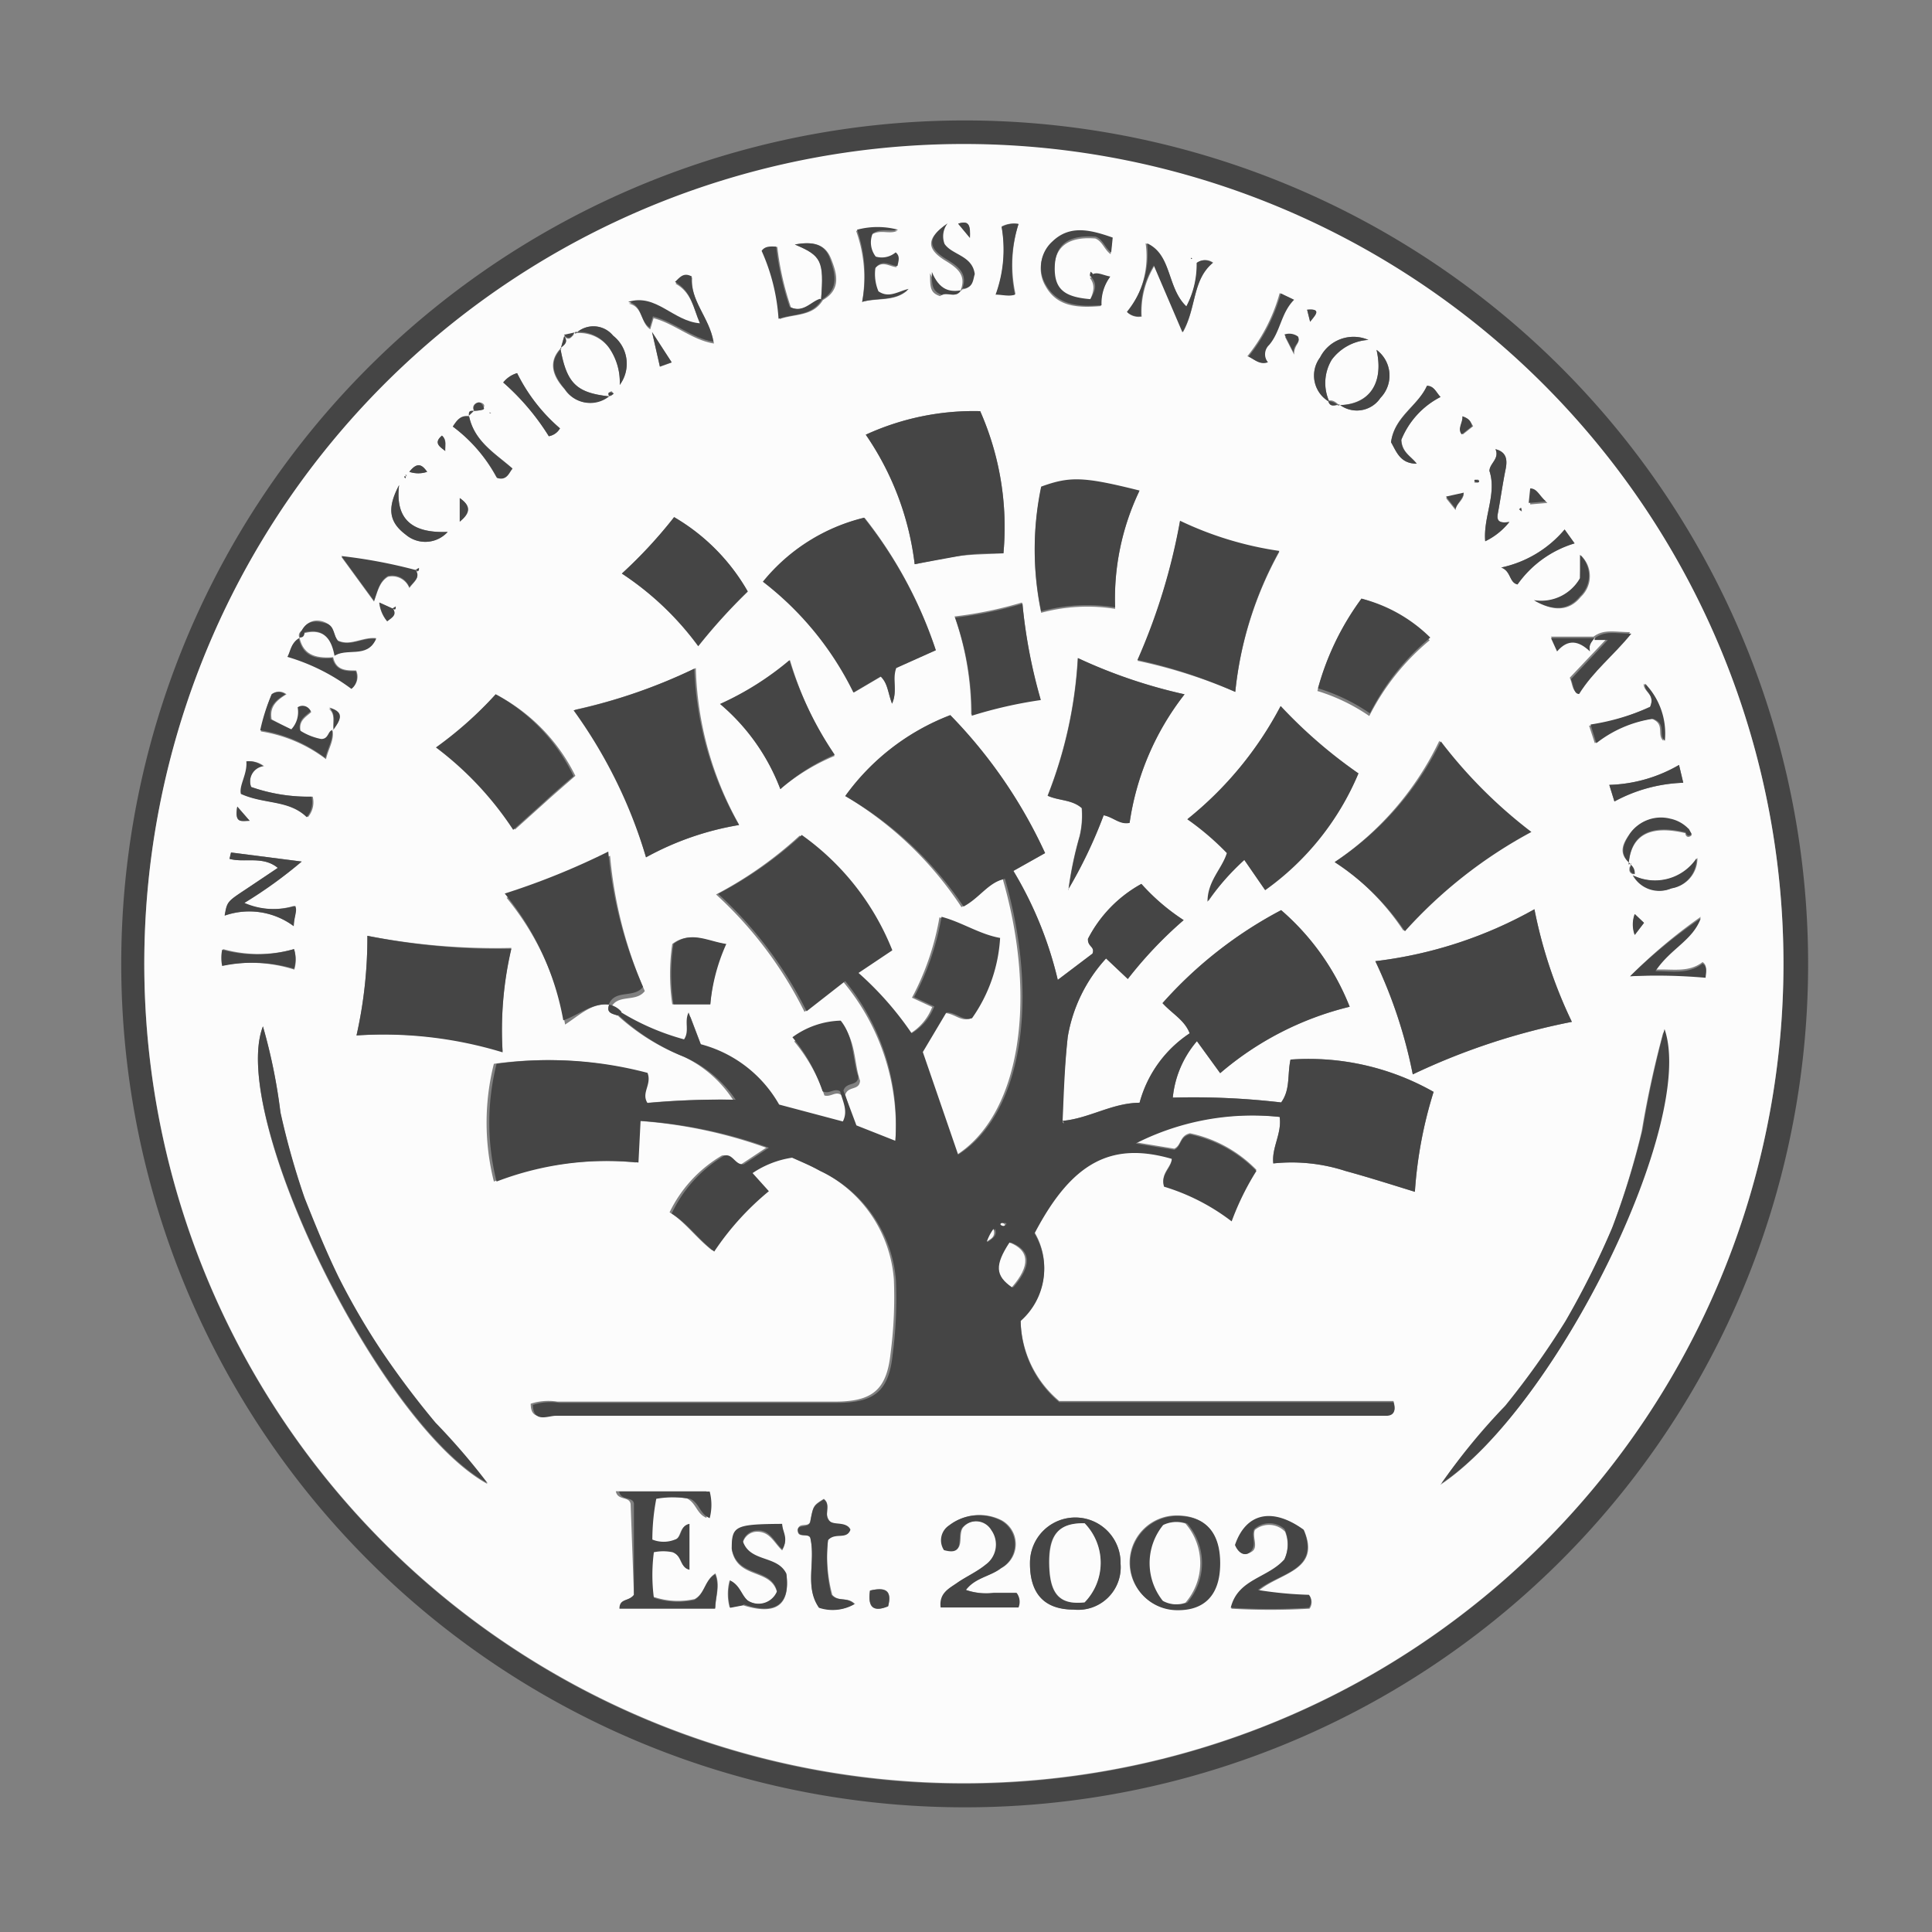 <svg id="Layer_1" data-name="Layer 1" xmlns="http://www.w3.org/2000/svg" viewBox="0 0 64 64"><rect x="0" y="0" width="64" height="64" fill="#808080" stroke="none"/><defs><style>.cls-1{fill:#454545;}.cls-2{fill:#fcfcfc;}</style></defs><path class="cls-1" d="M31.89,59.87a27.94,27.94,0,1,1,28-27.34A27.93,27.93,0,0,1,31.89,59.87ZM59.08,31.93A27.15,27.15,0,1,0,32,59.09,27.17,27.17,0,0,0,59.08,31.93Z"/><path class="cls-2" d="M59.08,31.93A27.15,27.15,0,1,1,32,4.77,27.16,27.16,0,0,1,59.08,31.93ZM18.69,11.14l-.11.39c-.48.5-.21,1,.12,1.36a1,1,0,0,0,1.46.23c.07,0,.13,0,.13-.11s-.18,0-.11.12c-1.1-.12-1.41-.44-1.62-1.61.15-.1.27-.2.12-.39.18.21.27,0,.37-.09a1.23,1.23,0,0,1,1.16.53,2,2,0,0,1,.32,1.18,1.18,1.18,0,0,0-.22-1.63.84.84,0,0,0-1.25-.06Zm-3,2.47c.11,0,.25,0,.33-.11s-.09-.2-.21-.16-.18.15-.1.29c-.13,0-.18,0-.17.16-.3,0-.42.16-.54.34a5.12,5.12,0,0,1,1.45,1.69l0,.06v-.07c.35.12.42-.22.52-.3-.57-.5-1.26-.89-1.44-1.74ZM13,20.16l-.44-.2a1.16,1.16,0,0,0,.26.62c.15-.13.34-.22.17-.44.09.1.11,0,.12-.05ZM54.1,29a.34.34,0,0,0-.15-.33c.06-1,.69-1.35,1.88-1.07,0,.08.07.19.21.07l-.1-.18a1.17,1.17,0,0,0-.61-.34A1.25,1.25,0,0,0,54,27.6c-.22.31-.43.66,0,1,0,.14-.11.3.12.37a1,1,0,0,0,1.27.45,1,1,0,0,0,.84-1A1.66,1.66,0,0,1,54.1,29ZM44,13.29c.07.22.23.14.37.11a.94.94,0,0,0,1.36-.22,1.06,1.06,0,0,0-.13-1.59c.25,1.1-.23,1.8-1.24,1.83-.1-.09-.2-.18-.34-.15a1.49,1.49,0,0,1,.1-1.36,1.64,1.64,0,0,1,1.21-.65,1.24,1.24,0,0,0-1.6.58A1,1,0,0,0,44,13.29ZM10,20.88c-.08.07-.13.14-.08.25-.27.16-.28.44-.38.61a6.7,6.7,0,0,1,2.12,1.06.5.5,0,0,0,.14-.59h.07l-.06,0c-.36,0-.69,0-.78-.47.4-.34,1.13.09,1.43-.6-.45-.05-.84.27-1.26.08-.16-.17-.14-.46-.4-.59S10.21,20.52,10,20.88Zm42.81.25.44,0L52,22.45c.09.19.08.46.27.49.48-.72,1.14-1.22,1.73-2-.5,0-.87-.11-1.21.15H51.38l.2.44c.36-.42.71-.36,1.09,0C52.61,21.36,52.74,21.25,52.82,21.13Zm-21-11.54c.38,0,.37-.28.43-.47-.09-.66-.76-.67-1-1a.7.7,0,0,1,.1-.68c-.66.47-.66.81,0,1.21.41.25.68.49.47,1-.4.08-.74,0-1-.6,0,.47,0,.65.33.76C31.37,9.64,31.67,9.92,31.85,9.59ZM42,12l0,.08L42,12a.42.42,0,0,1,0-.58c.38-.44.39-1.06.83-1.5l-.44-.21a5.76,5.76,0,0,1-1.07,2.09C41.51,11.87,41.69,12.07,42,12ZM27.2,9.91c-.34.09-.59.48-1,.27a9.47,9.47,0,0,1-.45-2c-.19,0-.37,0-.48.14a6.53,6.53,0,0,1,.56,2.25c.5-.18,1.1-.08,1.43-.63.61-.35.47-.87.27-1.37S26.94,8,26.33,8.1C27.22,8.47,27.3,8.63,27.2,9.91Zm-13.44,9a17,17,0,0,0-2.45-.46l1.08,1.48c.12-.34.18-.65.46-.82a.61.61,0,0,1,.71.37c.17-.23.38-.35.19-.59.09.1.11,0,.13-.05Zm-2.71,5.3c-.18,0-.13.3-.39.3a2,2,0,0,1-.7-.28c-.08-.36.18-.48.35-.64a.29.29,0,0,0-.43-.13.84.84,0,0,1-.21.73L9,23.83c-.08-.43.18-.64.49-.83A.38.38,0,0,0,9,23a6.44,6.44,0,0,0-.36,1.23,4.8,4.8,0,0,1,2.16.92c.07-.33.27-.61.22-.94.2-.28.43-.57-.13-.73C11.13,23.66,11,23.93,11.05,24.18Zm11.87-15c-.27-.14-.4.06-.54.19.55.3.6.86.83,1.37-.9-.07-1.45-1-2.38-.71.47.09.38.63.71.85l.11-.37c.71.19,1.27.72,2,.84-.12-.8-.78-1.36-.72-2.18l0-.06Zm13.18,0c.1-.05.11-.1,0-.16l0,.15c.22.28.09.53,0,.77-.85,0-1.2-.35-1.18-1.07s.46-1.07,1.36-1c.24.09.3.37.51.52l.05-.49c-.69-.26-1.37-.43-2,.13a1.14,1.14,0,0,0-.21,1.41c.39.71,1.09.73,1.84.67a1.49,1.49,0,0,1,.29-.95C36.49,9.11,36.29,9,36.1,9.16ZM24.74,53c-.2-.18-.25-.5-.57-.65a1.71,1.71,0,0,0,0,.9l.42-.08c1.12.36,1.59,0,1.46-1-.3-.62-1.2-.37-1.44-1.07a.49.49,0,0,1,.47-.36c.43,0,.56.37.83.62.21-.36,0-.59,0-.84-1.56,0-1.65.07-1.67.81.18,1,1.3.61,1.5,1.42A.66.66,0,0,1,24.74,53ZM20.18,33.28c-.11.28.11.3.28.36A7.07,7.07,0,0,0,22.64,35a4,4,0,0,1,1.64,1.43,26.64,26.64,0,0,0-2.92.11c-.2-.38.17-.65,0-1a12.71,12.71,0,0,0-5-.3,8,8,0,0,0,0,3.9,10.27,10.27,0,0,1,4.7-.63l.07-1.38a15.8,15.8,0,0,1,4.25.89l-.83.55c-.29,0-.36-.36-.64-.29a4.41,4.41,0,0,0-1.73,1.88c.52.32.87.84,1.41,1.26a9.17,9.17,0,0,1,1.81-2l-.54-.6a3.18,3.18,0,0,1,1.31-.51c.31.14.63.27.93.44a4.37,4.37,0,0,1,2.51,3.63,14.34,14.34,0,0,1-.11,2.46c-.13,1.21-.61,1.59-1.84,1.59h-9.2a1.89,1.89,0,0,0-.88.07c0,.61.5.36.76.36H45.94c.25,0,.31-.15.22-.45H35.09a3.57,3.57,0,0,1-1.28-2.69,2.3,2.3,0,0,0,.46-2.9c1.24-2.37,2.56-3,4.55-2.47,0,.31-.38.5-.26.92a7,7,0,0,1,2.24,1.15,8.94,8.94,0,0,1,.82-1.67,4.32,4.32,0,0,0-2.2-1.21c-.35.08-.28.4-.52.51l-1.28-.21A8.57,8.57,0,0,1,42.39,37c.08.57-.27,1-.21,1.54a5.76,5.76,0,0,1,2.39.25c.77.21,1.52.45,2.3.69a14.19,14.19,0,0,1,.62-3.31,8.38,8.38,0,0,0-4.74-1.07c-.11.51,0,1-.31,1.42a25,25,0,0,0-3.59-.16,3.38,3.38,0,0,1,.8-1.87l.77,1.06a10.33,10.33,0,0,1,4.29-2.2,8.22,8.22,0,0,0-2.27-3.2,13.93,13.93,0,0,0-3.93,3.08c.33.36.73.56.9,1a4,4,0,0,0-1.66,2.3c-.91,0-1.67.52-2.55.6h0c0-.92.07-1.86.17-2.78a5.09,5.09,0,0,1,1.27-2.6l.72.68a13.62,13.62,0,0,1,1.85-1.95,6.94,6.94,0,0,1-1.4-1.2,4.34,4.34,0,0,0-1.77,1.82c0,.27.24.25.15.49l-1.15.87a12.58,12.58,0,0,0-1.47-3.61l1.05-.59a16.23,16.23,0,0,0-3.14-4.57A7.66,7.66,0,0,0,28,26.37a11.88,11.88,0,0,1,3.85,3.68c.54-.29.82-.8,1.37-.92,1.17,4.07.54,7.82-1.55,9.14l-1.17-3.4.78-1.31c.33,0,.52.28.85.19a5.13,5.13,0,0,0,.93-2.66c-.68-.12-1.26-.52-1.94-.7a8.81,8.81,0,0,1-.91,2.66l.67.31a1.78,1.78,0,0,1-.75.89,10.7,10.7,0,0,0-1.76-2l1.12-.75a8.56,8.56,0,0,0-3-3.82,13,13,0,0,1-2.77,1.95,13.2,13.2,0,0,1,2.93,3.89l1.28-1a7.5,7.5,0,0,1,1.72,5.43l-1.29-.51L28,36.27c.09-.31.47-.13.49-.47-.2-.58-.13-1.29-.58-1.85a2.83,2.83,0,0,0-1.6.55,5.56,5.56,0,0,1,1,1.79c.23.06.38-.17.58,0,.1.31.27.61.09,1l-2.11-.56a4.22,4.22,0,0,0-2.6-2l-.4-1.05c-.12.31,0,.61-.15.89a8.06,8.06,0,0,1-2.09-.9.72.72,0,0,0-.41-.24c.2-.54.84-.2,1.14-.6a14.27,14.27,0,0,1-1.15-4.48,24.15,24.15,0,0,1-3.43,1.39,9.14,9.14,0,0,1,1.94,4.2C19.21,33.62,19.62,33.21,20.18,33.28Zm15.2-3.82A15.52,15.52,0,0,0,36.56,27c.32.06.53.32.86.25A9,9,0,0,1,39.24,23,17.11,17.11,0,0,1,35.7,21.8a14.58,14.58,0,0,1-1,4.56c.37.17.8.12,1.13.41a2.93,2.93,0,0,1-.07.93,12.11,12.11,0,0,0-.37,1.77l-.08,0Zm16.69,4.39a15.43,15.43,0,0,1-1.24-3.73,14.15,14.15,0,0,1-5.27,1.72,15.87,15.87,0,0,1,1.24,3.75A22.18,22.18,0,0,1,52.07,33.85ZM29.55,23.31c.19-.42,0-.81.1-1.18L31,21.54a14.28,14.28,0,0,0-2.36-4.39,6.2,6.2,0,0,0-3.35,2.12,10.39,10.39,0,0,1,3,3.67l.9-.53C29.41,22.64,29.41,22.94,29.55,23.31Zm-5.07,4a11.2,11.2,0,0,1-1.43-5.18,18.11,18.11,0,0,1-4,1.38A16.15,16.15,0,0,1,21.4,28.4,9.67,9.67,0,0,1,24.48,27.33Zm14.85-.19a9,9,0,0,1,1.34,1.12c-.16.52-.59.92-.64,1.61a8.45,8.45,0,0,1,1.18-1.39l.69,1A9,9,0,0,0,45,25.62a16,16,0,0,1-2.57-2.23A11.86,11.86,0,0,1,39.33,27.14Zm4.88,1.42a8.15,8.15,0,0,1,2.28,2.29,15.46,15.46,0,0,1,4.19-3.29,15.9,15.9,0,0,1-3-3A10.1,10.1,0,0,1,44.21,28.56ZM32.47,13.62a8.57,8.57,0,0,0-3.79.78,9.56,9.56,0,0,1,1.62,4.29c.52-.1,1-.21,1.46-.27s1-.06,1.48-.09A9.51,9.51,0,0,0,32.47,13.62Zm8.45,9.3a12.12,12.12,0,0,1,1.46-4.64,11.38,11.38,0,0,1-3.29-1,20.26,20.26,0,0,1-1.41,4.61A17,17,0,0,1,40.92,22.92ZM11.81,34.3a13.59,13.59,0,0,1,4.84.53,11.86,11.86,0,0,1,.29-3.43A22.29,22.29,0,0,1,12.17,31,14.76,14.76,0,0,1,11.81,34.3Zm25.94-18c-1.84-.46-2.3-.48-3.26-.13a10.08,10.08,0,0,0,0,4.13,5.81,5.81,0,0,1,2.45-.13A8.27,8.27,0,0,1,37.75,16.25ZM16.42,23a12.75,12.75,0,0,1-1.92,1.75,10.88,10.88,0,0,1,2.56,2.73l1-.9c.33-.3.67-.59,1-.88A6.06,6.06,0,0,0,16.42,23ZM8.71,34c-1.14,3,3.87,13.22,7.44,15.16a22,22,0,0,0-1.72-2,28.87,28.87,0,0,1-1.77-2.35,23.39,23.39,0,0,1-1.44-2.47c-.42-.86-.78-1.75-1.13-2.63a25.47,25.47,0,0,1-.8-2.84A18.38,18.38,0,0,0,8.71,34Zm39,15.19c3.84-2.56,8.45-12,7.39-15a33.42,33.42,0,0,0-.72,3.3,26.7,26.7,0,0,1-1,3.25,28.37,28.37,0,0,1-1.56,3.12,27.16,27.16,0,0,1-2,2.81A20.74,20.74,0,0,0,47.75,49.14Zm-25.42-32A15.46,15.46,0,0,1,20.6,19a9.84,9.84,0,0,1,2.53,2.41,18.85,18.85,0,0,1,1.64-1.81A6.69,6.69,0,0,0,22.33,17.13Zm22.77,2.7a9,9,0,0,0-1.42,3,6.23,6.23,0,0,1,1.72.83,7.82,7.82,0,0,1,2-2.51A5,5,0,0,0,45.1,19.83ZM25.85,26.14a6.8,6.8,0,0,1,1.8-1.1,11.65,11.65,0,0,1-1.48-3.17,9.81,9.81,0,0,1-2.3,1.45A6.9,6.9,0,0,1,25.85,26.14Zm8-6.18a13,13,0,0,1-2.23.46,9.69,9.69,0,0,1,.55,3.25,14.67,14.67,0,0,1,2.29-.52A17.47,17.47,0,0,1,33.87,20ZM21,52.83c-.15.23-.45.11-.45.43H23.7c0-.37.17-.73,0-1.14-.36.22-.34.66-.69.85a2.52,2.52,0,0,1-1.38-.08,5.85,5.85,0,0,1,0-1.51,1.52,1.52,0,0,1,.62,0c.35.14.24.51.56.58V50.51c-.33.06-.23.45-.48.52a1,1,0,0,1-.75,0,7.24,7.24,0,0,1,.05-1.39,3.25,3.25,0,0,1,1.13,0c.31.16.31.5.64.64a1.75,1.75,0,0,0,0-.88h-3c.06.32.44.15.49.42Zm21.58-1.18c-.54.63-1.53.65-1.79,1.64a21.88,21.88,0,0,0,2.59,0,.37.37,0,0,0,0-.43,12.68,12.68,0,0,1-1.69-.16c.7-.6,2.08-.67,1.51-2-1-.75-1.91-.55-2.27.51.12.27.31.34.54.19s0-.49.1-.72a.74.74,0,0,1,1,.06A1.16,1.16,0,0,1,42.55,51.65Zm-10.6,1c.36-.41.85-.44,1.2-.71a.9.9,0,0,0,0-1.58,1.61,1.61,0,0,0-1.71.16.59.59,0,0,0-.17.82c.78.17.36-.54.64-.78a.59.59,0,0,1,.93.12.82.82,0,0,1-.19,1.14c-.29.24-.64.39-.94.6s-.61.34-.55.82h2.53a.49.49,0,0,0-.06-.48h-.75A2.06,2.06,0,0,1,32,52.67Zm7,.67c.92,0,1.4-.51,1.42-1.52s-.48-1.6-1.42-1.6a1.56,1.56,0,0,0,0,3.12Zm-3.39,0a1.41,1.41,0,0,0,1.53-1.52,1.49,1.49,0,1,0-3-.06C34.1,52.76,34.6,53.31,35.56,53.32Zm-7.26-.18c-.25-.26-.54-.06-.76-.31A5,5,0,0,1,27.43,51c.24-.27.61,0,.74-.34-.15-.29-.52,0-.71-.31s.08-.5-.17-.7c-.35.22-.35.22-.45.75-.06.22-.39,0-.41.29s.34.08.41.23c.19.79-.2,1.62.29,2.32A1.43,1.43,0,0,0,28.3,53.14ZM23.53,33.27a6.26,6.26,0,0,1,.49-2c-.61-.08-1.17-.44-1.75,0a6.7,6.7,0,0,0,0,2h.74ZM39.3,10.15c-.65-.62-.47-1.71-1.35-2.09a3.05,3.05,0,0,1-.6,2.29.54.54,0,0,0,.47.14,2.9,2.9,0,0,1,.42-1.68L39.19,11c.45-.81.3-1.73,1-2.3a.45.45,0,0,0-.53,0A3,3,0,0,1,39.3,10.15ZM9.73,30.68c0-.31.13-.51,0-.67a2.45,2.45,0,0,1-1.68-.1A14.22,14.22,0,0,0,10,28.54l-2.34-.3-.05.21c.49.14,1.1-.11,1.6.3l-1.06.71c-.62.41-.62.41-.7.87A2.47,2.47,0,0,1,9.73,30.68ZM28.56,10c.52-.14,1.09,0,1.51-.39-.32.06-.62.32-1,.08a1.46,1.46,0,0,1-.1-.78c.25-.31.5-.07.73-.06,0-.18.09-.33-.06-.45a.71.71,0,0,1-.66.14.77.77,0,0,1-.1-.77c.29-.18.57,0,.84-.12a2.63,2.63,0,0,0-1.36,0A4.6,4.6,0,0,1,28.56,10ZM54,32.34a18.36,18.36,0,0,1,2.5,0c0-.17.07-.36-.1-.47-.47.36-1,.22-1.56.25.46-.72,1.23-1,1.5-1.75A17.19,17.19,0,0,0,54,32.34Zm.64-8.92a7.58,7.58,0,0,1-2,.62l.19.58a4,4,0,0,1,1.88-.81c.46.17.16.52.39.73a2.38,2.38,0,0,0-.65-1.89C54.43,22.92,54.85,23,54.66,23.42ZM8.32,26.07a.51.51,0,0,1,.43-.69.79.79,0,0,0-.55-.16c0,.42-.25.8-.18,1.08.77.35,1.58.19,2.18.77a.76.76,0,0,0,.16-.68A5.74,5.74,0,0,1,8.32,26.07ZM50,17.29c-.36.06-.42-.06-.38-.29.09-.5.16-1,.26-1.48.06-.32,0-.55-.34-.64.14.32-.19.47-.2.72.25.77-.21,1.52-.14,2.33A2.28,2.28,0,0,0,50,17.29ZM33.74,7.42a.86.86,0,0,0-.56.08A4.36,4.36,0,0,1,33,9.74c.22,0,.45.09.64,0A4.53,4.53,0,0,1,33.74,7.42ZM53.48,26.55a5.13,5.13,0,0,1,2.28-.62l-.14-.59a4.87,4.87,0,0,1-2.31.66ZM9.74,31.44a4.36,4.36,0,0,1-2.35,0,1.3,1.3,0,0,0,0,.54,4.81,4.81,0,0,1,2.36.14A1.12,1.12,0,0,0,9.74,31.44ZM46.42,14.57a2.76,2.76,0,0,1,1.3-1.42c-.14-.14-.21-.36-.45-.37-.3.67-1.08,1-1.19,1.87.18.31.3.71.85.71C46.73,15.1,46.46,15,46.42,14.57Zm-33.2,1.5c-.4.76-.34,1.22.22,1.64a1,1,0,0,0,1.39-.09C13.61,17.67,13.09,17.17,13.22,16.07Zm3.45-3.4a7.93,7.93,0,0,1,1.51,1.78.53.53,0,0,0,.37-.26,5.79,5.79,0,0,1-1.42-1.83A.92.92,0,0,0,16.67,12.67ZM52.16,18l-.33-.46a3.77,3.77,0,0,1-2.1,1.26c.33.12.26.5.54.56A3.57,3.57,0,0,1,52.16,18Zm.18,1.17a1.48,1.48,0,0,1-1.5.73c.64.37,1.15.34,1.53-.13a.94.94,0,0,0,0-1.37ZM28.82,52.69c-.09.61.14.7.6.52C29.56,52.66,29.32,52.57,28.82,52.69ZM21.6,11l.26,1.15.39-.14Zm26.62,5.9c0-.19.24-.31.27-.53l-.59.13Zm2.47-.67,0,.48.57-.05C51,16.43,50.93,16.22,50.69,16.18Zm-7.67-5a.49.49,0,0,0-.45-.07l.3.59C42.86,11.41,43.1,11.37,43,11.15ZM14.75,14.94c0-.17.06-.36-.11-.51C14.34,14.68,14.59,14.81,14.75,14.94Zm.48,2.34c.34-.27.39-.51,0-.78Zm-1.67-1.65a.92.92,0,0,0,.59,0C14,15.42,13.84,15.27,13.56,15.63Zm40.9,14.94-.3-.29a1,1,0,0,0,0,.69Zm-6-16.78c0,.22-.18.4,0,.6l.34-.27C48.73,14,48.66,13.86,48.44,13.79ZM7.86,26.72c-.1.58.16.47.41.47ZM32.13,7.88c0-.38,0-.6-.39-.47ZM43.4,10.66c.12-.17.44-.45-.1-.4Zm-3.9-2.1,0,0v0Zm10.9,8.32,0-.06-.06.05.08.07ZM49,15.94c0-.07-.1-.07-.15,0S48.92,16,49,15.94Zm-35.53-.15,0-.06-.05,0s0,0,.05.06Zm2.83-2.11-.05,0v0Z"/><path class="cls-1" d="M20.57,33.53a8.06,8.06,0,0,0,2.09.9c.19-.28,0-.58.15-.89l.4,1.05a4.22,4.22,0,0,1,2.6,2l2.11.56c.18-.35,0-.65-.09-1-.2-.12-.35.11-.58,0a5.56,5.56,0,0,0-1-1.79,2.83,2.83,0,0,1,1.6-.55c.45.56.38,1.27.58,1.85,0,.34-.4.16-.49.47l.43,1.15,1.29.51A7.5,7.5,0,0,0,28,32.5l-1.28,1a13.2,13.2,0,0,0-2.93-3.89,13,13,0,0,0,2.77-1.95,8.56,8.56,0,0,1,3,3.82l-1.12.75a10.7,10.7,0,0,1,1.76,2,1.78,1.78,0,0,0,.75-.89l-.67-.31a8.81,8.81,0,0,0,.91-2.66c.68.18,1.26.58,1.94.7a5.13,5.13,0,0,1-.93,2.66c-.33.09-.52-.2-.85-.19l-.78,1.31,1.17,3.4c2.09-1.32,2.72-5.07,1.55-9.14-.55.12-.83.63-1.37.92A11.88,11.88,0,0,0,28,26.37a7.66,7.66,0,0,1,3.48-2.68,16.23,16.23,0,0,1,3.14,4.57l-1.05.59a12.58,12.58,0,0,1,1.47,3.61l1.15-.87c.09-.24-.17-.22-.15-.49a4.34,4.34,0,0,1,1.77-1.82,6.94,6.94,0,0,0,1.4,1.2,13.62,13.62,0,0,0-1.85,1.95l-.72-.68a5.09,5.09,0,0,0-1.27,2.6c-.1.92-.13,1.86-.17,2.78l0,0s.11.11,0,0c.88-.08,1.64-.59,2.55-.6a4,4,0,0,1,1.66-2.3c-.17-.44-.57-.64-.9-1a13.93,13.93,0,0,1,3.93-3.08,8.22,8.22,0,0,1,2.27,3.2,10.33,10.33,0,0,0-4.29,2.2l-.77-1.06a3.38,3.38,0,0,0-.8,1.87,25,25,0,0,1,3.59.16c.31-.43.2-.91.31-1.42a8.38,8.38,0,0,1,4.74,1.07,14.19,14.19,0,0,0-.62,3.31c-.78-.24-1.53-.48-2.3-.69a5.76,5.76,0,0,0-2.39-.25c-.06-.52.29-1,.21-1.54a8.57,8.57,0,0,0-4.77.88l1.28.21c.24-.11.17-.43.52-.51a4.32,4.32,0,0,1,2.2,1.21,8.94,8.94,0,0,0-.82,1.67,7,7,0,0,0-2.24-1.15c-.12-.42.25-.61.26-.92-2-.58-3.31.1-4.55,2.47a2.3,2.3,0,0,1-.46,2.9,3.57,3.57,0,0,0,1.28,2.69H46.16c.09.3,0,.44-.22.45H18.41c-.26,0-.74.25-.76-.36a1.89,1.89,0,0,1,.88-.07h9.2c1.23,0,1.71-.38,1.84-1.59a14.34,14.34,0,0,0,.11-2.46,4.37,4.37,0,0,0-2.51-3.63c-.3-.17-.62-.3-.93-.44a3.18,3.18,0,0,0-1.31.51l.54.6a9.17,9.17,0,0,0-1.81,2c-.54-.42-.89-.94-1.41-1.26A4.41,4.41,0,0,1,24,38.28c.28-.07.35.32.64.29l.83-.55a15.8,15.8,0,0,0-4.25-.89l-.07,1.38a10.27,10.27,0,0,0-4.7.63,8,8,0,0,1,0-3.9,12.71,12.71,0,0,1,5,.3c.15.39-.22.66,0,1a26.64,26.64,0,0,1,2.92-.11A4,4,0,0,0,22.64,35a7.07,7.07,0,0,1-2.18-1.4Zm13,9.11c.62-.71.59-1.22-.08-1.48C33,41.91,33,42.26,33.52,42.64Zm-.83-1.51c.09-.08.32-.18.22-.42a1.73,1.73,0,0,0-.13.21A1.89,1.89,0,0,0,32.69,41.13Zm.45-.57c0,.07.09.07.14,0S33.19,40.5,33.14,40.56Z"/><path class="cls-1" d="M52.07,33.85a22.18,22.18,0,0,0-5.27,1.74,15.87,15.87,0,0,0-1.24-3.75,14.15,14.15,0,0,0,5.27-1.72A15.43,15.43,0,0,0,52.07,33.85Z"/><path class="cls-1" d="M29.55,23.31c-.14-.37-.14-.67-.38-.9l-.9.53a10.39,10.39,0,0,0-3-3.67,6.2,6.2,0,0,1,3.35-2.12A14.28,14.28,0,0,1,31,21.54l-1.31.59C29.55,22.5,29.74,22.89,29.55,23.31Z"/><path class="cls-1" d="M24.48,27.33A9.67,9.67,0,0,0,21.4,28.4,16.15,16.15,0,0,0,19,23.53a18.11,18.11,0,0,0,4-1.38A11.2,11.2,0,0,0,24.48,27.33Z"/><path class="cls-1" d="M39.33,27.14a11.86,11.86,0,0,0,3.09-3.75A16,16,0,0,0,45,25.62a9,9,0,0,1-3.09,3.87l-.69-1A8.45,8.45,0,0,0,40,29.87c0-.69.48-1.09.64-1.61A9,9,0,0,0,39.33,27.14Z"/><path class="cls-1" d="M44.21,28.56a10.1,10.1,0,0,0,3.52-4,15.9,15.9,0,0,0,3,3,15.46,15.46,0,0,0-4.19,3.29A8.15,8.15,0,0,0,44.21,28.56Z"/><path class="cls-1" d="M32.47,13.62a9.51,9.51,0,0,1,.77,4.71c-.49,0-1,0-1.48.09s-.94.17-1.46.27a9.56,9.56,0,0,0-1.62-4.29A8.57,8.57,0,0,1,32.47,13.62Z"/><path class="cls-1" d="M40.92,22.92a17,17,0,0,0-3.24-1.06,20.26,20.26,0,0,0,1.41-4.61,11.38,11.38,0,0,0,3.29,1A12.12,12.12,0,0,0,40.92,22.92Z"/><path class="cls-1" d="M11.81,34.3A14.76,14.76,0,0,0,12.17,31a22.29,22.29,0,0,0,4.77.43,11.86,11.86,0,0,0-.29,3.43A13.59,13.59,0,0,0,11.81,34.3Z"/><path class="cls-1" d="M35.4,29.47a12.11,12.11,0,0,1,.37-1.77,2.93,2.93,0,0,0,.07-.93c-.33-.29-.76-.24-1.13-.41a14.58,14.58,0,0,0,1-4.56A17.11,17.11,0,0,0,39.24,23a9,9,0,0,0-1.82,4.26c-.33.07-.54-.19-.86-.25a15.52,15.52,0,0,1-1.18,2.47Z"/><path class="cls-1" d="M20.18,33.28c-.56-.07-1,.34-1.52.52a9.14,9.14,0,0,0-1.94-4.2,24.15,24.15,0,0,0,3.43-1.39,14.27,14.27,0,0,0,1.15,4.48c-.3.4-.94.06-1.14.6Z"/><path class="cls-1" d="M37.75,16.25a8.27,8.27,0,0,0-.81,3.87,5.81,5.81,0,0,0-2.45.13,10.08,10.08,0,0,1,0-4.13C35.45,15.77,35.91,15.79,37.75,16.25Z"/><path class="cls-1" d="M16.42,23A6.06,6.06,0,0,1,19,25.71c-.34.29-.68.58-1,.88l-1,.9a10.88,10.88,0,0,0-2.56-2.73A12.75,12.75,0,0,0,16.42,23Z"/><path class="cls-1" d="M8.71,34a18.38,18.38,0,0,1,.58,2.84,25.47,25.47,0,0,0,.8,2.84c.35.88.71,1.77,1.13,2.63a23.39,23.39,0,0,0,1.44,2.47,28.87,28.87,0,0,0,1.77,2.35,22,22,0,0,1,1.72,2C12.58,47.17,7.57,36.94,8.71,34Z"/><path class="cls-1" d="M47.75,49.14a20.74,20.74,0,0,1,2.11-2.57,27.16,27.16,0,0,0,2-2.81,28.37,28.37,0,0,0,1.56-3.12,26.7,26.7,0,0,0,1-3.25,33.42,33.42,0,0,1,.72-3.3C56.2,37.14,51.59,46.58,47.75,49.14Z"/><path class="cls-1" d="M22.33,17.13a6.69,6.69,0,0,1,2.44,2.46,18.85,18.85,0,0,0-1.64,1.81A9.84,9.84,0,0,0,20.6,19,15.46,15.46,0,0,0,22.33,17.13Z"/><path class="cls-1" d="M45.1,19.83a5,5,0,0,1,2.28,1.29,7.82,7.82,0,0,0-2,2.51,6.23,6.23,0,0,0-1.72-.83A9,9,0,0,1,45.1,19.83Z"/><path class="cls-1" d="M25.85,26.14a6.9,6.9,0,0,0-2-2.82,9.81,9.81,0,0,0,2.3-1.45A11.65,11.65,0,0,0,27.65,25,6.8,6.8,0,0,0,25.85,26.14Z"/><path class="cls-1" d="M33.87,20a17.47,17.47,0,0,0,.61,3.19,14.67,14.67,0,0,0-2.29.52,9.69,9.69,0,0,0-.55-3.25A13,13,0,0,0,33.87,20Z"/><path class="cls-1" d="M21,52.83v-3c0-.27-.43-.1-.49-.42h3a1.75,1.75,0,0,1,0,.88c-.33-.14-.33-.48-.64-.64a3.25,3.25,0,0,0-1.13,0A7.24,7.24,0,0,0,21.61,51a1,1,0,0,0,.75,0c.25-.07.15-.46.48-.52V52c-.32-.07-.21-.44-.56-.58a1.52,1.52,0,0,0-.62,0,5.85,5.85,0,0,0,0,1.51A2.52,2.52,0,0,0,23,53c.35-.19.33-.63.69-.85.16.41,0,.77,0,1.14H20.52C20.52,52.94,20.82,53.06,21,52.83Z"/><path class="cls-1" d="M42.55,51.65a1.18,1.18,0,0,0,0-1,.75.75,0,0,0-1,0c-.12.23.09.49-.1.72s-.42.08-.54-.19c.36-1.06,1.23-1.26,2.27-.51.57,1.36-.81,1.43-1.51,2a12.68,12.68,0,0,0,1.69.16.37.37,0,0,1,0,.43,21.88,21.88,0,0,1-2.59,0C41,52.3,42,52.28,42.55,51.65Z"/><path class="cls-1" d="M32,52.67a2.06,2.06,0,0,0,.93.1h.75a.49.49,0,0,1,.06.48H31.16c-.06-.48.28-.63.55-.82s.65-.36.94-.6a.82.82,0,0,0,.19-1.14.59.59,0,0,0-.93-.12c-.28.24.14,1-.64.78a.59.59,0,0,1,.17-.82,1.61,1.61,0,0,1,1.71-.16.9.9,0,0,1,0,1.58C32.8,52.23,32.31,52.26,32,52.67Z"/><path class="cls-1" d="M39,53.34a1.56,1.56,0,0,1,0-3.12c.94,0,1.43.55,1.42,1.6S39.87,53.35,39,53.34Zm-.42-2.82a2,2,0,0,0,0,2.51.9.9,0,0,0,.75.06,2,2,0,0,0,0-2.62A1,1,0,0,0,38.53,50.52Z"/><path class="cls-1" d="M35.56,53.32c-1,0-1.46-.56-1.44-1.58a1.49,1.49,0,1,1,3,.06A1.41,1.41,0,0,1,35.56,53.32Zm.37-2.86c-.88,0-1.21.38-1.18,1.38s.36,1.33,1.17,1.24A1.88,1.88,0,0,0,35.93,50.46Z"/><path class="cls-1" d="M28.3,53.14a1.43,1.43,0,0,1-1.17.12c-.49-.7-.1-1.53-.29-2.32-.07-.15-.37,0-.41-.23s.35-.07.41-.29c.1-.53.1-.53.45-.75.25.2,0,.52.17.7s.56,0,.71.31c-.13.34-.5.07-.74.34a5,5,0,0,0,.11,1.81C27.76,53.08,28.05,52.88,28.3,53.14Z"/><path class="cls-1" d="M23.53,33.27l-.48,0h-.74a6.7,6.7,0,0,1,0-2c.58-.45,1.14-.09,1.75,0A6.26,6.26,0,0,0,23.53,33.27Z"/><path class="cls-1" d="M24.74,53a.66.66,0,0,0,1-.29c-.2-.81-1.32-.42-1.5-1.42,0-.74.11-.8,1.67-.81,0,.25.23.48,0,.84-.27-.25-.4-.65-.83-.62a.49.49,0,0,0-.47.36c.24.7,1.14.45,1.44,1.07.13,1-.34,1.4-1.46,1Z"/><path class="cls-1" d="M39.3,10.15a3,3,0,0,0,.34-1.44.45.45,0,0,1,.53,0c-.68.57-.53,1.49-1,2.3l-.95-2.22a2.9,2.9,0,0,0-.42,1.68.54.54,0,0,1-.47-.14A3.05,3.05,0,0,0,38,8.06C38.83,8.44,38.65,9.53,39.3,10.15Z"/><path class="cls-1" d="M9.73,30.68a2.47,2.47,0,0,0-2.29-.35c.08-.46.08-.46.7-.87l1.06-.71c-.5-.41-1.11-.16-1.6-.3l.05-.21,2.34.3A14.22,14.22,0,0,1,8.1,29.91a2.45,2.45,0,0,0,1.68.1C9.86,30.17,9.74,30.37,9.73,30.68Z"/><path class="cls-1" d="M36.1,9.16c.19-.21.39-.05.68,0a1.49,1.49,0,0,0-.29.95c-.75.06-1.45,0-1.84-.67A1.14,1.14,0,0,1,34.86,8c.58-.56,1.26-.39,2-.13l-.05.49c-.21-.15-.27-.43-.51-.52-.9-.07-1.34.25-1.36,1s.33,1,1.18,1.07c.14-.24.27-.49,0-.77Z"/><path class="cls-1" d="M28.56,10a4.6,4.6,0,0,0-.17-2.39,2.63,2.63,0,0,1,1.36,0c-.27.07-.55-.06-.84.12a.77.77,0,0,0,.1.77.71.71,0,0,0,.66-.14c.15.12.1.27.06.45-.23,0-.48-.25-.73.06a1.46,1.46,0,0,0,.1.78c.35.24.65,0,1-.08C29.65,10,29.08,9.84,28.56,10Z"/><path class="cls-1" d="M22.91,9.14c-.06.82.6,1.38.72,2.18-.71-.12-1.27-.65-2-.84l-.11.37c-.33-.22-.24-.76-.71-.85.93-.29,1.48.64,2.38.71-.23-.51-.28-1.07-.83-1.37.14-.13.27-.33.54-.19Z"/><path class="cls-1" d="M11,24.17c.05.33-.15.61-.22.94a4.8,4.8,0,0,0-2.16-.92A6.44,6.44,0,0,1,9,23a.38.38,0,0,1,.45,0c-.31.19-.57.4-.49.83l.69.33a.84.84,0,0,0,.21-.73.29.29,0,0,1,.43.13c-.17.16-.43.28-.35.64a2,2,0,0,0,.7.28c.26,0,.21-.28.39-.3Z"/><path class="cls-1" d="M54,32.34a17.19,17.19,0,0,1,2.34-1.92c-.27.74-1,1-1.5,1.75.58,0,1.09.11,1.56-.25.17.11.11.3.1.47A18.36,18.36,0,0,0,54,32.34Z"/><path class="cls-1" d="M13.75,18.86c.19.24,0,.36-.19.59a.61.61,0,0,0-.71-.37c-.28.17-.34.48-.46.82l-1.08-1.48a17,17,0,0,1,2.45.46Z"/><path class="cls-1" d="M54.66,23.42c.19-.44-.23-.5-.16-.77a2.38,2.38,0,0,1,.65,1.89c-.23-.21.07-.56-.39-.73a4,4,0,0,0-1.88.81L52.69,24A7.58,7.58,0,0,0,54.66,23.42Z"/><path class="cls-1" d="M8.32,26.07a5.74,5.74,0,0,0,2,.32.76.76,0,0,1-.16.68c-.6-.58-1.41-.42-2.18-.77-.07-.28.22-.66.18-1.08a.79.79,0,0,1,.55.16A.51.51,0,0,0,8.32,26.07Z"/><path class="cls-1" d="M50,17.29a2.28,2.28,0,0,1-.8.64c-.07-.81.39-1.56.14-2.33,0-.25.34-.4.2-.72.35.09.4.32.34.64-.1.49-.17,1-.26,1.48C49.57,17.23,49.63,17.35,50,17.29Z"/><path class="cls-1" d="M33.74,7.42a4.53,4.53,0,0,0-.12,2.34c-.19.07-.42,0-.64,0a4.36,4.36,0,0,0,.2-2.24A.86.86,0,0,1,33.74,7.42Z"/><path class="cls-1" d="M53.48,26.55,53.31,26a4.87,4.87,0,0,0,2.31-.66l.14.59A5.13,5.13,0,0,0,53.48,26.55Z"/><path class="cls-1" d="M9.74,31.44a1.12,1.12,0,0,1,0,.65A4.81,4.81,0,0,0,7.36,32a1.3,1.3,0,0,1,0-.54A4.36,4.36,0,0,0,9.74,31.44Z"/><path class="cls-1" d="M27.22,9.93c-.33.55-.93.45-1.43.63a6.53,6.53,0,0,0-.56-2.25c.11-.16.29-.15.48-.14a9.47,9.47,0,0,0,.45,2c.45.21.7-.18,1-.27Z"/><path class="cls-1" d="M46.42,14.57c0,.41.31.53.51.79-.55,0-.67-.4-.85-.71.11-.83.89-1.2,1.19-1.87.24,0,.31.23.45.37A2.76,2.76,0,0,0,46.42,14.57Z"/><path class="cls-1" d="M13.22,16.07c-.13,1.1.39,1.6,1.61,1.55a1,1,0,0,1-1.39.09C12.88,17.29,12.82,16.83,13.22,16.07Z"/><path class="cls-1" d="M11,21.76c.09.44.42.49.78.47v0a.5.5,0,0,1-.14.59,6.7,6.7,0,0,0-2.12-1.06c.1-.17.11-.45.38-.61h0c.14.63.61.69,1.13.65Z"/><path class="cls-1" d="M42,12c-.27.1-.45-.1-.64-.19a5.76,5.76,0,0,0,1.07-2.09l.44.21c-.44.44-.45,1.06-.83,1.5A.42.42,0,0,0,42,12Z"/><path class="cls-1" d="M31.86,9.61c.21-.51-.06-.75-.47-1-.68-.4-.68-.74,0-1.21a.7.7,0,0,0-.1.68c.25.37.92.38,1,1-.06.19-.05.49-.43.47Z"/><path class="cls-1" d="M16.67,12.67a.92.92,0,0,1,.46-.31,5.79,5.79,0,0,0,1.42,1.83.53.53,0,0,1-.37.26A7.93,7.93,0,0,0,16.67,12.67Z"/><path class="cls-1" d="M52.83,21.14c.34-.26.71-.15,1.21-.15-.59.73-1.25,1.23-1.73,2-.19,0-.18-.3-.27-.49l1.22-1.3-.44,0Z"/><path class="cls-1" d="M52.16,18a3.57,3.57,0,0,0-1.89,1.36c-.28-.06-.21-.44-.54-.56a3.77,3.77,0,0,0,2.1-1.26Z"/><path class="cls-1" d="M16.46,15.82A5.12,5.12,0,0,0,15,14.13c.12-.18.24-.39.54-.34l0,0c.18.85.87,1.24,1.44,1.74-.1.08-.17.42-.52.3Z"/><path class="cls-1" d="M10,20.88c.2-.36.5-.31.8-.23s.24.42.4.59c.42.19.81-.13,1.26-.08-.3.69-1,.26-1.43.6h0c-.06-.58-.29-1-1-.8Z"/><path class="cls-1" d="M44.36,13.42c1,0,1.49-.73,1.24-1.83a1.06,1.06,0,0,1,.13,1.59.94.94,0,0,1-1.36.22Z"/><path class="cls-1" d="M18.56,11.52c.21,1.17.52,1.49,1.62,1.61h0a1,1,0,0,1-1.46-.23c-.33-.4-.6-.86-.12-1.36Z"/><path class="cls-1" d="M27.2,9.91c.1-1.28,0-1.44-.87-1.81.61-.12,1,0,1.16.46s.34,1-.27,1.37Z"/><path class="cls-1" d="M44,13.29a1,1,0,0,1-.27-1.45,1.24,1.24,0,0,1,1.6-.58,1.64,1.64,0,0,0-1.21.65,1.49,1.49,0,0,0-.1,1.36Z"/><path class="cls-1" d="M54,28.61c-.4-.35-.19-.7,0-1a1.25,1.25,0,0,1,1.33-.49,1.17,1.17,0,0,1,.61.34l-.11.11c-1.19-.28-1.82.08-1.88,1.07Z"/><path class="cls-1" d="M19.06,11.06a.84.84,0,0,1,1.25.06,1.18,1.18,0,0,1,.22,1.63,2,2,0,0,0-.32-1.18A1.23,1.23,0,0,0,19.05,11Z"/><path class="cls-1" d="M52.34,19.15v-.77a.94.94,0,0,1,0,1.37c-.38.47-.89.5-1.53.13A1.48,1.48,0,0,0,52.34,19.15Z"/><path class="cls-1" d="M54.1,29a1.66,1.66,0,0,0,2.1-.57,1,1,0,0,1-.84,1A1,1,0,0,1,54.09,29Z"/><path class="cls-1" d="M28.82,52.69c.5-.12.74,0,.6.52C29,53.39,28.73,53.3,28.82,52.69Z"/><path class="cls-1" d="M52.82,21.13c-.08.12-.21.23-.15.45-.38-.36-.73-.42-1.09,0l-.2-.44h1.44Z"/><path class="cls-1" d="M21.6,11l.65,1-.39.14Z"/><path class="cls-1" d="M24.61,53.18l-.42.08a1.71,1.71,0,0,1,0-.9c.32.15.37.47.57.65Z"/><path class="cls-1" d="M31.85,9.59c-.18.33-.48.05-.65.18-.29-.11-.35-.29-.33-.76.25.6.59.68,1,.6Z"/><path class="cls-1" d="M48.22,16.85l-.32-.4.59-.13C48.46,16.54,48.26,16.66,48.22,16.85Z"/><path class="cls-1" d="M50.69,16.18c.24,0,.3.25.52.43l-.57.05Z"/><path class="cls-1" d="M13,20.14c.17.22,0,.31-.17.44a1.16,1.16,0,0,1-.26-.62l.44.2Z"/><path class="cls-1" d="M11.05,24.18c0-.25.08-.52-.14-.74.56.16.33.45.13.73Z"/><path class="cls-1" d="M43,11.15c.08.22-.16.26-.15.52l-.3-.59A.49.49,0,0,1,43,11.15Z"/><path class="cls-1" d="M14.75,14.94c-.16-.13-.41-.26-.11-.51C14.81,14.58,14.72,14.77,14.75,14.94Z"/><path class="cls-1" d="M15.23,17.28V16.5C15.62,16.77,15.57,17,15.23,17.28Z"/><path class="cls-1" d="M13.56,15.63c.28-.36.44-.21.59,0A.92.92,0,0,1,13.56,15.63Z"/><path class="cls-1" d="M54.46,30.57l-.31.4a1,1,0,0,1,0-.69Z"/><path class="cls-1" d="M48.44,13.79c.22.07.29.16.32.33l-.34.27C48.26,14.19,48.47,14,48.44,13.79Z"/><path class="cls-1" d="M7.86,26.72l.41.47C8,27.19,7.76,27.3,7.86,26.72Z"/><path class="cls-1" d="M32.13,7.88l-.39-.47C32.12,7.28,32.15,7.5,32.13,7.88Z"/><path class="cls-1" d="M43.4,10.66l-.1-.4C43.84,10.21,43.52,10.49,43.4,10.66Z"/><path class="cls-1" d="M20.46,33.64c-.17-.06-.39-.08-.28-.36h0a.72.72,0,0,1,.41.24Z"/><path class="cls-1" d="M15.72,13.63c-.08-.14,0-.25.1-.29s.17.07.21.17-.22.08-.33.1Z"/><path class="cls-1" d="M54,28.63a.34.34,0,0,1,.15.33v0c-.23-.07-.14-.23-.12-.37Z"/><path class="cls-1" d="M18.58,11.53l.11-.39h0c.15.19,0,.29-.12.39Z"/><path class="cls-1" d="M44.37,13.4c-.14,0-.3.11-.37-.11l0,0c.14,0,.24.06.34.15Z"/><path class="cls-1" d="M19.05,11c-.1.12-.19.3-.37.09h0l.37-.08Z"/><polygon class="cls-1" points="39.5 8.56 39.45 8.58 39.45 8.54 39.5 8.56"/><path class="cls-1" d="M50.4,16.88l0,.06-.08-.07.06-.05Z"/><path class="cls-1" d="M55.94,27.45l.1.18c-.14.12-.17,0-.21-.07Z"/><path class="cls-1" d="M11.82,22.23l.06,0h-.07Z"/><path class="cls-1" d="M9.93,21.13c0-.11,0-.18.08-.25l.08.09c0,.09,0,.19-.17.15Z"/><path class="cls-1" d="M35.38,29.46l-.06,0,.08,0Z"/><path class="cls-1" d="M49,15.94c0,.06-.1.06-.15,0S48.92,15.87,49,15.94Z"/><path class="cls-1" d="M16.45,15.81v.07l0-.06Z"/><path class="cls-1" d="M13.44,15.79l0,.05s-.05,0-.05-.06l.05,0Z"/><path class="cls-1" d="M13,20.16l.11-.07c0,.08,0,.15-.12.05Z"/><path class="cls-1" d="M13.76,18.88l.12-.07c0,.09,0,.15-.13.05Z"/><polygon class="cls-1" points="16.27 13.68 16.22 13.69 16.22 13.66 16.27 13.68"/><path class="cls-1" d="M15.7,13.61l-.17.16,0,0c0-.12,0-.18.17-.16Z"/><path class="cls-1" d="M20.18,13.13c-.07-.14,0-.15.11-.12s-.06.1-.13.11Z"/><path class="cls-1" d="M42,12l0,.07L42,12Z"/><path class="cls-1" d="M36.12,9.15l0-.15c.11.06.1.11,0,.16Z"/><path class="cls-1" d="M22.92,9.15V9.08l0,.06Z"/><path class="cls-2" d="M33.52,42.64c-.55-.38-.57-.73-.08-1.48C34.11,41.42,34.14,41.93,33.52,42.64Z"/><path class="cls-2" d="M32.69,41.13a1.89,1.89,0,0,1,.09-.21,1.73,1.73,0,0,1,.13-.21C33,41,32.78,41.05,32.69,41.13Z"/><path class="cls-2" d="M35.2,37.13c.09.14,0,.07,0,0l0,0Z"/><path class="cls-2" d="M33.14,40.56c0-.06.1-.06.14,0S33.18,40.63,33.14,40.56Z"/><path class="cls-2" d="M38.53,50.52a1,1,0,0,1,.74-.05,2,2,0,0,1,0,2.62.9.9,0,0,1-.75-.06A2,2,0,0,1,38.53,50.52Z"/><path class="cls-2" d="M35.93,50.46a1.88,1.88,0,0,1,0,2.62c-.81.09-1.15-.26-1.17-1.24S35.05,50.44,35.93,50.46Z"/><path class="cls-2" d="M9.92,21.12c.13,0,.15-.06.17-.15.67-.16.9.22,1,.8C10.53,21.81,10.06,21.75,9.92,21.12Z"/></svg>